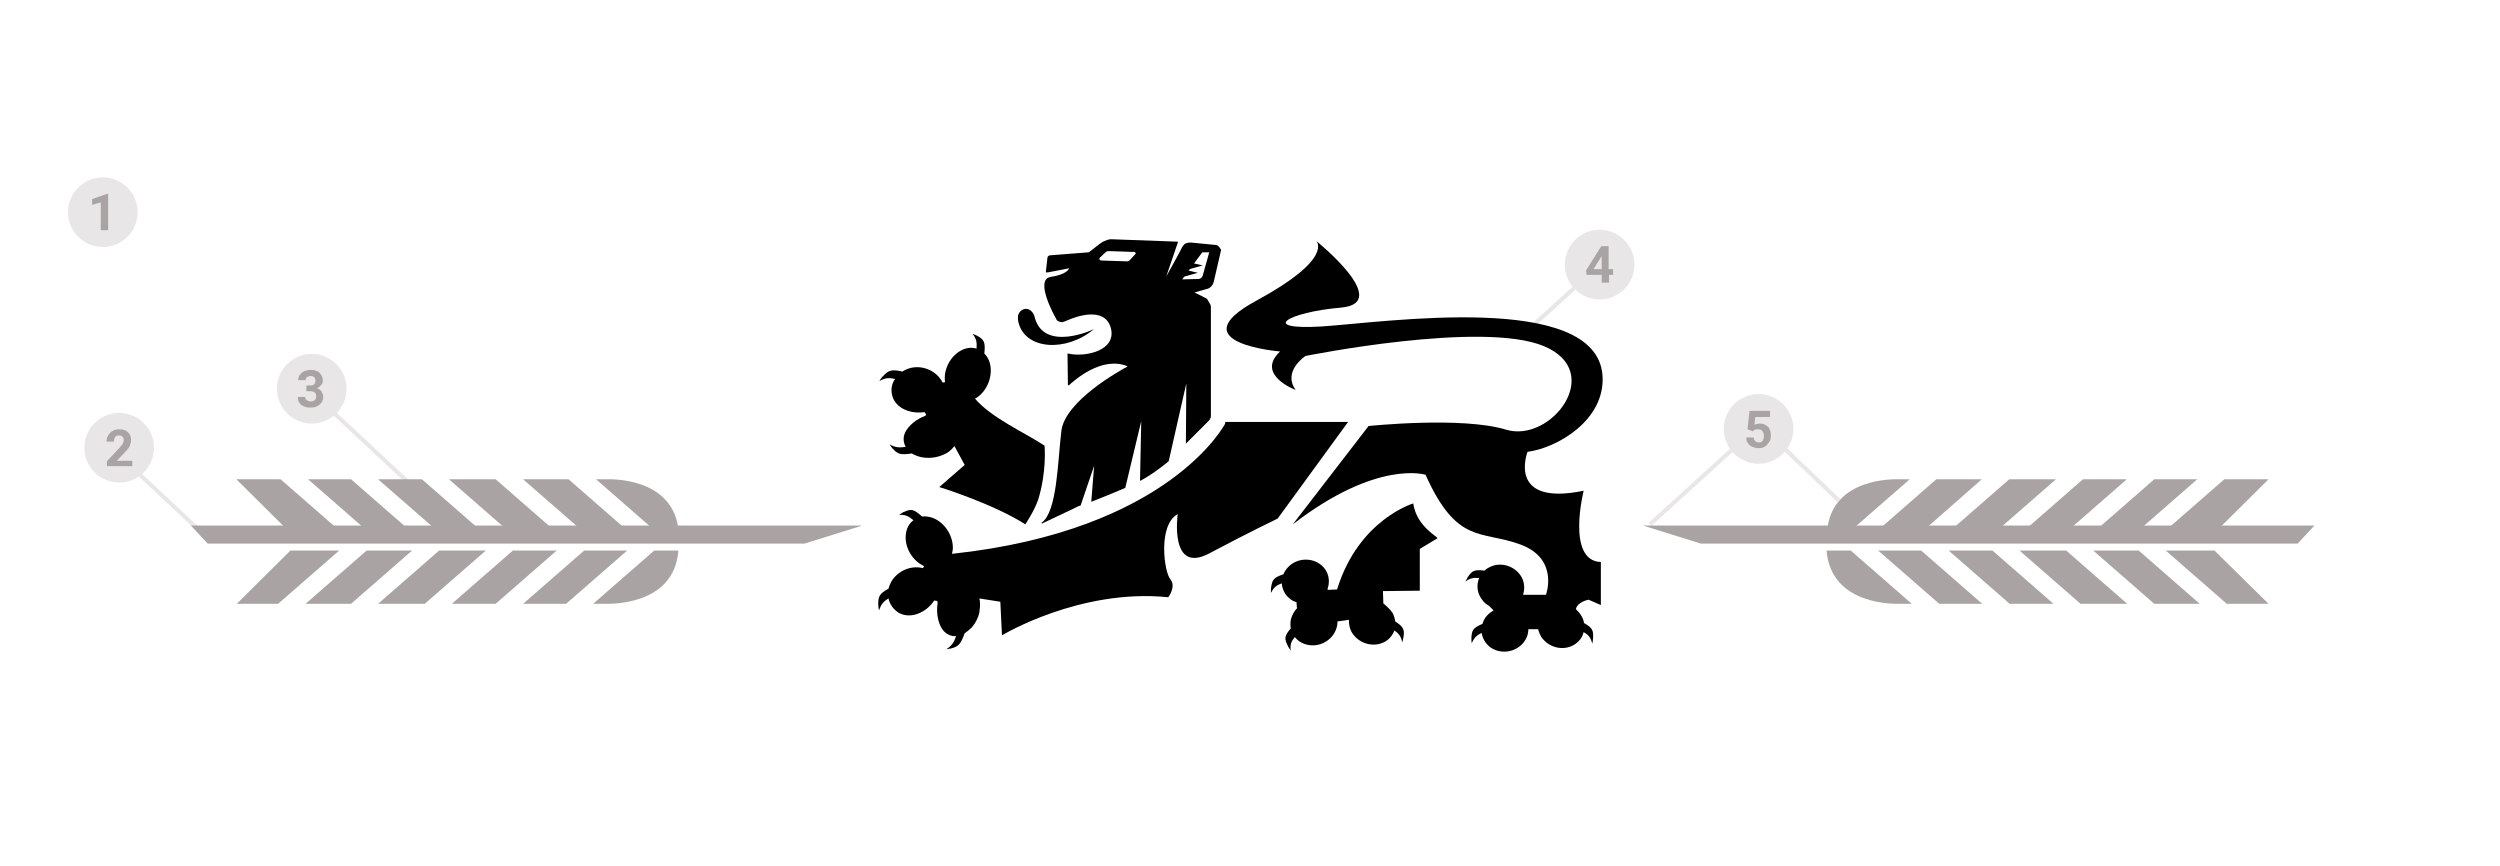 <?xml version="1.0" encoding="utf-8"?>
<!-- Generator: Adobe Illustrator 26.4.0, SVG Export Plug-In . SVG Version: 6.00 Build 0)  -->
<svg version="1.1" id="Layer_1" xmlns="http://www.w3.org/2000/svg" xmlns:xlink="http://www.w3.org/1999/xlink" x="0px" y="0px"
	 viewBox="0 0 610.3 211.3" style="enable-background:new 0 0 610.3 211.3;" xml:space="preserve">
<style type="text/css">
	.st0{fill:#E8E6E6;}
	.st1{enable-background:new    ;}
	.st2{fill:#A9A4A3;}
	.st3{fill:none;stroke:#E8E6E6;stroke-miterlimit:10;}
	.st4{display:none;}
</style>
<g id="Layer_1_00000114053566923874920510000007864691363369416125_">
	<g>
		<circle class="st0" cx="25.1" cy="51.8" r="8.5"/>
		<g class="st1">
			<path class="st2" d="M26.4,56.2h-1.8v-6.8L22.5,50v-1.4l3.7-1.3h0.2V56.2z"/>
		</g>
	</g>
	<line class="st3" x1="78.6" y1="98.1" x2="102.5" y2="120.4"/>
	<line class="st3" x1="390.9" y1="64.3" x2="373.1" y2="80.5"/>
	<line class="st3" x1="429.4" y1="103.8" x2="402.8" y2="128"/>
	<line class="st3" x1="426.2" y1="100.5" x2="448.9" y2="122.2"/>
	<line class="st3" x1="26" y1="108.3" x2="49.9" y2="130.6"/>
	<g>
		<circle class="st0" cx="429.3" cy="104.7" r="8.5"/>
		<g class="st1">
			<path class="st2" d="M426.6,104.8l0.5-4.5h5v1.5h-3.6l-0.2,1.9c0.4-0.2,0.9-0.3,1.3-0.3c0.9,0,1.5,0.3,2,0.8
				c0.5,0.5,0.7,1.3,0.7,2.2c0,0.6-0.1,1.1-0.4,1.5s-0.6,0.8-1,1.1c-0.5,0.3-1,0.4-1.6,0.4c-0.5,0-1-0.1-1.5-0.3
				c-0.5-0.2-0.8-0.5-1.1-0.9s-0.4-0.8-0.4-1.4h1.8c0,0.4,0.2,0.7,0.4,0.9c0.2,0.2,0.5,0.3,0.9,0.3c0.4,0,0.7-0.1,0.9-0.4
				s0.3-0.7,0.3-1.2c0-0.5-0.1-0.9-0.4-1.2c-0.2-0.3-0.6-0.4-1.1-0.4c-0.4,0-0.8,0.1-1,0.3l-0.2,0.2L426.6,104.8z"/>
		</g>
	</g>
	<g>
		<g>
			<g>
				<path d="M252.6,77.5c-0.2-1.1-1.1-2.1-2.1-2.1c-0.9,0-1.6,0.6-1.9,1.4c-0.1,0.2-0.1,0.4-0.1,0.6v0.1v0.1c0,0.3,0,0.6,0.1,1
					c1.6,6.9,11.8,7.4,18.5,1.7C267.1,80.4,254.9,86.1,252.6,77.5z"/>
				<path d="M250.3,128c-8-5.1-21-9.1-21-9.1l6.2-5.4l-2.5-4.6l0,0c-0.4,0.5-0.8,0.9-1.3,1.3l-0.1,0.1l0,0c-1.8,1.2-4.3,1.8-6.7,1.3
					c-0.9-0.2-1.6-0.5-2.3-0.9c-2.8,0.4-3.4,0.2-4.7-1.2c-0.1-0.1-0.7-0.9-0.7-1c1.4,0.8,2.4,0.8,3.9,0.6c-0.6-1.1-0.7-2.4-0.1-3.6
					c0.8-1.6,2.7-3.2,4.9-4l0.2-0.3l-0.4-0.6c-3.3,0.5-6.8-0.8-7.8-3.7c-0.5-1.6-0.3-3.1,0.6-4.4c-1.5-0.3-2.3-0.3-3.8,0.5
					c0-0.1,0.7-1.1,0.8-1.1c1.4-1.5,2-1.8,4.8-1.2c0.6-0.4,1.3-0.7,2.1-0.9c3.1-0.7,6.4,0.9,7.7,3.6l0.6-0.1c-0.4-2.8,1-5.9,3.5-7.5
					c1.4-0.9,2.9-1.1,4.2-0.7c0.1-1.5,0-2.4-1-3.6c0.1,0,1.1,0.4,1.2,0.5c1.6,0.9,2,1.5,1.7,4.3c0.5,0.5,0.9,1.1,1.2,1.9
					c1.1,3.1-0.3,7.1-3.1,8.9c-0.1,0.1-0.2,0.1-0.4,0.2c4.1,4.8,12.2,8.3,17,11.5c0,0,0.6,6.3-1.6,13.3
					C252.4,124.9,250.3,128,250.3,128z"/>
				<path d="M345,122.9c0,0-13.2,3.9-18.5,20.7c0,0.1-0.1,0.2-0.1,0.3l-2.3,0.1c0,0,0-0.1,0-0.3c0.7-2,0.2-4.3-1.5-5.7
					c-2.3-2-6-1.8-8.1,0.4c-0.5,0.5-0.9,1.1-1.2,1.8c-2.4,0.8-2.7,1.3-3,3.2c0,0.1-0.1,1.2,0,1.3c0.7-1.4,1.3-1.8,2.6-2.3
					c0.1,1.3,0.7,2.7,1.8,3.6c0.5,0.5,1.1,0.8,1.8,1l0.1,1.4h0.1c-0.8,0.8-1.3,1.8-1.6,2.9c-0.1,0.7-0.1,1.4,0,2.1
					c-1.6,1.9-1.6,2.5-0.7,4.3c0,0.1,0.6,1,0.7,1.1c-0.2-1.5,0.1-2.2,1-3.3c0.8,1.1,2.1,1.8,3.6,2c3.1,0.4,6.1-1.7,6.7-4.7
					c0.1-0.4,0.1-0.8,0.1-1.1l2.8-0.4c0,0,0,0.1,0,0.4l0,0c0,0.8,0.2,1.7,0.6,2.5c1.5,2.7,4.9,3.9,7.7,2.7c1.4-0.6,2.3-1.7,2.8-3
					c1.1,0.8,1.6,1.4,1.9,2.9c0.1-0.1,0.3-1.2,0.3-1.2c0.3-1.9,0.1-2.5-2-3.9c-0.1-0.7-0.3-1.4-0.6-2c0,0,0-0.1-0.1-0.1l0,0
					c-0.1-0.2-0.3-0.4-0.5-0.7c-0.1-0.1-0.2-0.2-0.3-0.3c-0.4-0.4-0.8-0.8-1.4-1.3l-0.1-3l9-0.1V134l4.3-2.6
					C351.3,131.2,345.8,128.6,345,122.9z"/>
				<path d="M387.8,146.4l3,1.3v-10.5c-8.5-0.3-4.2-17.4-4.2-17.4c-18.9,3.9-13.7-9.5-13.7-9.5c7.1-0.9,19.1-7.7,18.3-18.7
					C389.6,71,338,78.7,322.6,79.7c-15.4,0.9-8.2-3.5,4.7-4.6c12.9-1.1-6-16.3-6-16.3s4.6,4.2-14.6,14.6s5.8,12.4,5.8,12.4
					c-6.1,5.7,3.8,9.4,3.8,9.4c-3.3-4.6,2.4-8.3,2.4-8.3s43.1-8.7,58.2-2.4c15.1,6.3,1.7,23.7-9.2,20.4c-10.8-3.3-33.6-0.9-33.6-0.9
					l-18.5,24c20.6-15.9,32.4-12.1,32.4-12.1c7.7,17.1,13.5,13.5,23.1,17s6.3,12.3,6.3,12.3h-5.6c0.4-1.2,0.4-2.5-0.1-3.8
					c-1.2-2.8-4.6-4.3-7.5-3.2c-0.7,0.3-1.3,0.6-1.8,1.1c-2.5-0.3-3,0-4.1,1.6c0,0.1-0.6,1.1-0.6,1.1c1.2-0.9,2-1,3.4-0.9
					c-0.5,1.2-0.6,2.7,0,4.1c0.5,1.1,1.3,2.1,2.4,2.7l1.1,1.1c-0.6,0.4-1.2,0.8-1.7,1.4c-0.5,0.6-0.8,1.2-1,1.9
					c-2.3,1-2.6,1.5-2.7,3.4c0,0.1,0,1.2,0.1,1.3c0.6-1.4,1.2-1.9,2.4-2.5c0.2,1.3,0.9,2.6,2.1,3.5c2.5,1.8,6.1,1.3,8.1-1.1
					c0.8-1,1.2-2.1,1.2-3.3h2.4c0.1,0.6,0.4,1.2,0.7,1.8c1.7,2.6,5.2,3.6,7.9,2.1c1.3-0.7,2.2-1.9,2.5-3.2c1.2,0.7,1.7,1.3,2.1,2.8
					c0.1-0.1,0.2-1.2,0.2-1.3c0.1-1.9-0.1-2.5-2.2-3.7c-0.1-0.7-0.4-1.4-0.8-2c-0.3-0.5-0.8-1-1.2-1.4
					C385.1,146.9,387.8,146.4,387.8,146.4z"/>
				<path d="M299.1,103.4c0,0-13.4,26.1-66.7,31.8c0.1-0.3,0.1-0.7,0.2-1.1c0.2-3.4-2.2-6.9-5.3-7.8c-0.8-0.2-1.5-0.3-2.2-0.2
					c-2.1-1.9-2.7-1.9-4.5-1.1c-0.1,0-1,0.6-1.1,0.7c1.5-0.1,2.3,0.3,3.5,1.3c-1.1,0.8-1.8,2.1-1.9,3.8c-0.2,3.1,1.8,6.2,4.5,7.4
					l-0.3,0.5c-2.6-0.7-5.7,0.4-7.4,2.8c-0.5,0.7-0.8,1.5-1,2.2c-2.3,1.3-2.5,1.9-2.5,3.9c0,0.1,0.1,1.3,0.2,1.4
					c0.5-1.5,1.1-2.2,2.3-2.9c0.3,1.4,1.2,2.7,2.5,3.5c2.9,1.6,6.6,0,8.6-2.9v-0.1l0.8,0.1l0.1,0.5c-0.4,2.4,0.1,5,1.2,6.5
					c0.8,1.1,2.1,1.7,3.3,1.6c-0.5,1.5-1,2.3-2.4,3.2c0.1,0,1.2-0.2,1.2-0.2c1.8-0.5,2.3-1,3.3-3.7c0.6-0.4,1.2-0.9,1.8-1.5
					c0.9-1.1,1.5-2.3,1.8-3.6l0,0c0-0.1,0-0.2,0-0.3c0.2-1.1,0.2-2.1,0-3.1l5.1,0.8l0.4,8.2c0,0,19-11.5,40.6-9.3c0,0,2-2.6,0.5-4.4
					c-1.5-1.7-3.1-13.2,1.8-15.9c0,0-2.1,14.8,7.7,9.6c9.8-5.2,16.7-8.5,16.7-8.5l17.2-23.6h-30V103.4z"/>
			</g>
			<g>
				<path class="st2" d="M540.7,130h-12.6l14.9-13h10.8L540.7,130z M521.5,130H511l14.9-13h10.5L521.5,130z M504.3,130h-10.7
					l14.9-13h10.7L504.3,130z M487,130h-11.4l14.9-13h11.4L487,130z M469,130h-11.2l14.9-13h11.1L469,130z M469,134.4l14.9,13h-10.5
					l-14.9-13H469z M475.7,134.4h10.7l14.9,13h-10.7L475.7,134.4z M493,134.4h11.4l14.9,13h-11.4L493,134.4z M511,134.4h11.1
					l14.9,13h-11.1L511,134.4z M463.6,117h2.6l-14.9,13H446C446.9,116.3,462.9,117,463.6,117z M463.7,147.4c-0.8,0-16.7,0.6-17.8-13
					h5.9l14.9,13H463.7z M553.8,147.4h-10.2l-14.9-13h11.9L553.8,147.4z"/>
				<polygon class="st2" points="560.9,132.7 415.2,132.7 401.1,128.3 565,128.3 				"/>
			</g>
			<g>
				<path class="st2" d="M57.7,117h10.8l14.9,13H70.8L57.7,117z M75.2,117h10.5l14.9,13H90.1L75.2,117z M92.3,117H103l14.9,13h-10.7
					L92.3,117z M109.6,117H121l14.9,13h-11.4L109.6,117z M127.7,117h11.1l14.9,13h-11.1L127.7,117z M153.1,134.4l-14.9,13h-10.5
					l14.9-13H153.1z M121,147.4h-10.7l14.9-13h10.7L121,147.4z M103.7,147.4H92.3l14.9-13h11.4L103.7,147.4z M85.7,147.4H74.6
					l14.9-13h11.1L85.7,147.4z M165.7,130h-5.3l-14.9-13h2.6C148.7,117,164.7,116.3,165.7,130z M144.8,147.4l14.9-13h5.9
					c-1,13.6-17,13-17.8,13H144.8z M70.9,134.4h11.9l-14.9,13H57.8L70.9,134.4z"/>
				<polygon class="st2" points="50.7,132.7 196.4,132.7 210.5,128.3 46.6,128.3 				"/>
			</g>
		</g>
		<g>
			<path d="M296.8,59.8l-6.2-0.6c-0.4,0-0.9,0.1-1.3,0.3l0,0c-0.3,0.2-0.5,0.5-0.7,0.8l-0.5,1c-0.3,0.6-0.2,0.3-0.7,1.3l-2.7,4.9
				l2.9-8.5l-16.4-0.6c-0.5,0-1.3,0.3-1.7,0.5c-0.3,0.1-0.7,0.4-1,0.6l-2.7,2.1c0,0,0,0-0.1,0l-9,0.7c-0.5,0-0.9,0.1-1,0.6l-0.4,3.6
				c0,0,0.4,0,0.5,0l5.2-1c0,0-0.4,1.5-4.5,2.1c-4,0.6,0.9,9.5,1.2,10c0.1,0.2,0.3,0.7,0.6,0.8l0.6,0.2c0.5,0.2,1.4-0.3,1.9-0.5
				c2.1-0.9,8.7-3.2,10.3,1.7c1.8,5.8-6.2,7.5-10.4,6.5c-0.1,0-0.1,0-0.1,0.1l0.1,7.6c0.1,0,0.1,0,0.2,0.1c1.2-1.1,8-7.3,14.3-4.7
				c0,0.1,0,0.1,0,0.1c-1.5,0.8-15.2,8.3-16.1,15.7c-0.9,7.4-1,19.7-4.8,22.4c-0.1,0.1,0,0.2,0.1,0.2l7.8-3.7l1-0.5
				c0.2-0.1,0.4-0.1,0.6-0.2l3.3-9.7l-0.7,8.8c2.6-1,5.5-2.2,8.3-3.4l3.9-16.3l-0.3,14.6c2.5-1.3,4.8-3,7-4.8l4.3-19l-0.1,14.7
				l0.1-0.1l5.6-5.6c0.2-0.3,0.4-0.6,0.4-1c0-0.7,0-1.7,0-1.7v-25c0-0.2-0.1-0.4-0.1-0.5l-0.7-1.2c-0.1-0.2-0.3-0.4-0.6-0.5
				l-2.6-1.3l2.8-0.8c0,0,0.2-0.1,0.4-0.1c0.8-0.3,1.3-0.9,1.5-1.7l1.8-7.8C297.7,60.3,297.3,59.8,296.8,59.8z M277.1,62.1l-1.3,1.4
				c-0.2,0.2-0.4,0.3-0.7,0.3l-6.2-0.2c-0.5,0-0.7-0.5-0.3-0.8l1.4-1.3c0.2-0.2,0.5-0.2,0.8-0.2l5.8,0.2
				C277.2,61.4,277.4,61.9,277.1,62.1z M293.6,67.3c-0.1,0.4-0.5,0.7-0.9,0.8l-4.1,0.1l4.9-6.6h1.7L293.6,67.3z"/>
			<polygon points="291,64.2 293.6,64.8 290,65.8 			"/>
			<polygon points="289.9,66 292.4,66.6 288.8,67.6 			"/>
		</g>
	</g>
	<g>
		<circle class="st0" cx="390.5" cy="64.6" r="8.5"/>
		<g class="st1">
			<path class="st2" d="M392.8,65.7h1v1.4h-1V69H391v-1.9h-3.7l-0.1-1.1l3.7-5.9h1.8V65.7z M389,65.7h2v-3.2l-0.1,0.2L389,65.7z"/>
		</g>
	</g>
	<g>
		<circle class="st0" cx="29.1" cy="109.3" r="8.5"/>
		<g class="st1">
			<path class="st2" d="M32.2,113.8h-6.1v-1.2l2.9-3.1c0.4-0.4,0.7-0.8,0.9-1.1c0.2-0.3,0.3-0.6,0.3-0.9c0-0.4-0.1-0.7-0.3-0.9
				c-0.2-0.2-0.5-0.3-0.9-0.3c-0.4,0-0.7,0.1-0.9,0.4c-0.2,0.3-0.3,0.6-0.3,1.1h-1.8c0-0.5,0.1-1,0.4-1.5s0.6-0.8,1.1-1.1
				c0.5-0.3,1-0.4,1.6-0.4c0.9,0,1.6,0.2,2.1,0.7c0.5,0.4,0.8,1.1,0.8,1.9c0,0.4-0.1,0.9-0.3,1.4s-0.6,1-1.2,1.6l-2,2.1h3.8V113.8z"
				/>
		</g>
	</g>
	<g>
		<circle class="st0" cx="76.1" cy="94.9" r="8.5"/>
		<g class="st1">
			<path class="st2" d="M74.8,94.1h0.9c0.5,0,0.8-0.1,1-0.3c0.2-0.2,0.3-0.5,0.3-0.9c0-0.4-0.1-0.6-0.3-0.8
				c-0.2-0.2-0.5-0.3-0.9-0.3c-0.3,0-0.6,0.1-0.9,0.3c-0.2,0.2-0.3,0.4-0.3,0.7h-1.8c0-0.5,0.1-0.9,0.4-1.3s0.6-0.7,1.1-0.9
				c0.5-0.2,1-0.3,1.5-0.3c0.9,0,1.7,0.2,2.2,0.7c0.5,0.5,0.8,1.1,0.8,1.9c0,0.4-0.1,0.8-0.4,1.1s-0.6,0.6-1,0.8
				c0.5,0.2,0.9,0.4,1.1,0.8c0.2,0.4,0.4,0.8,0.4,1.3c0,0.8-0.3,1.4-0.9,1.9c-0.6,0.5-1.3,0.7-2.3,0.7c-0.9,0-1.6-0.2-2.2-0.7
				c-0.6-0.5-0.8-1.1-0.8-1.9h1.8c0,0.3,0.1,0.6,0.4,0.8c0.3,0.2,0.6,0.3,0.9,0.3c0.4,0,0.8-0.1,1-0.3c0.2-0.2,0.4-0.5,0.4-0.9
				c0-0.9-0.5-1.3-1.5-1.3h-0.9V94.1z"/>
		</g>
	</g>
</g>
<g id="Layer_2_00000073709834907939971720000007777133398587536032_">
</g>
<g id="Layer_3" class="st4">
</g>
</svg>
